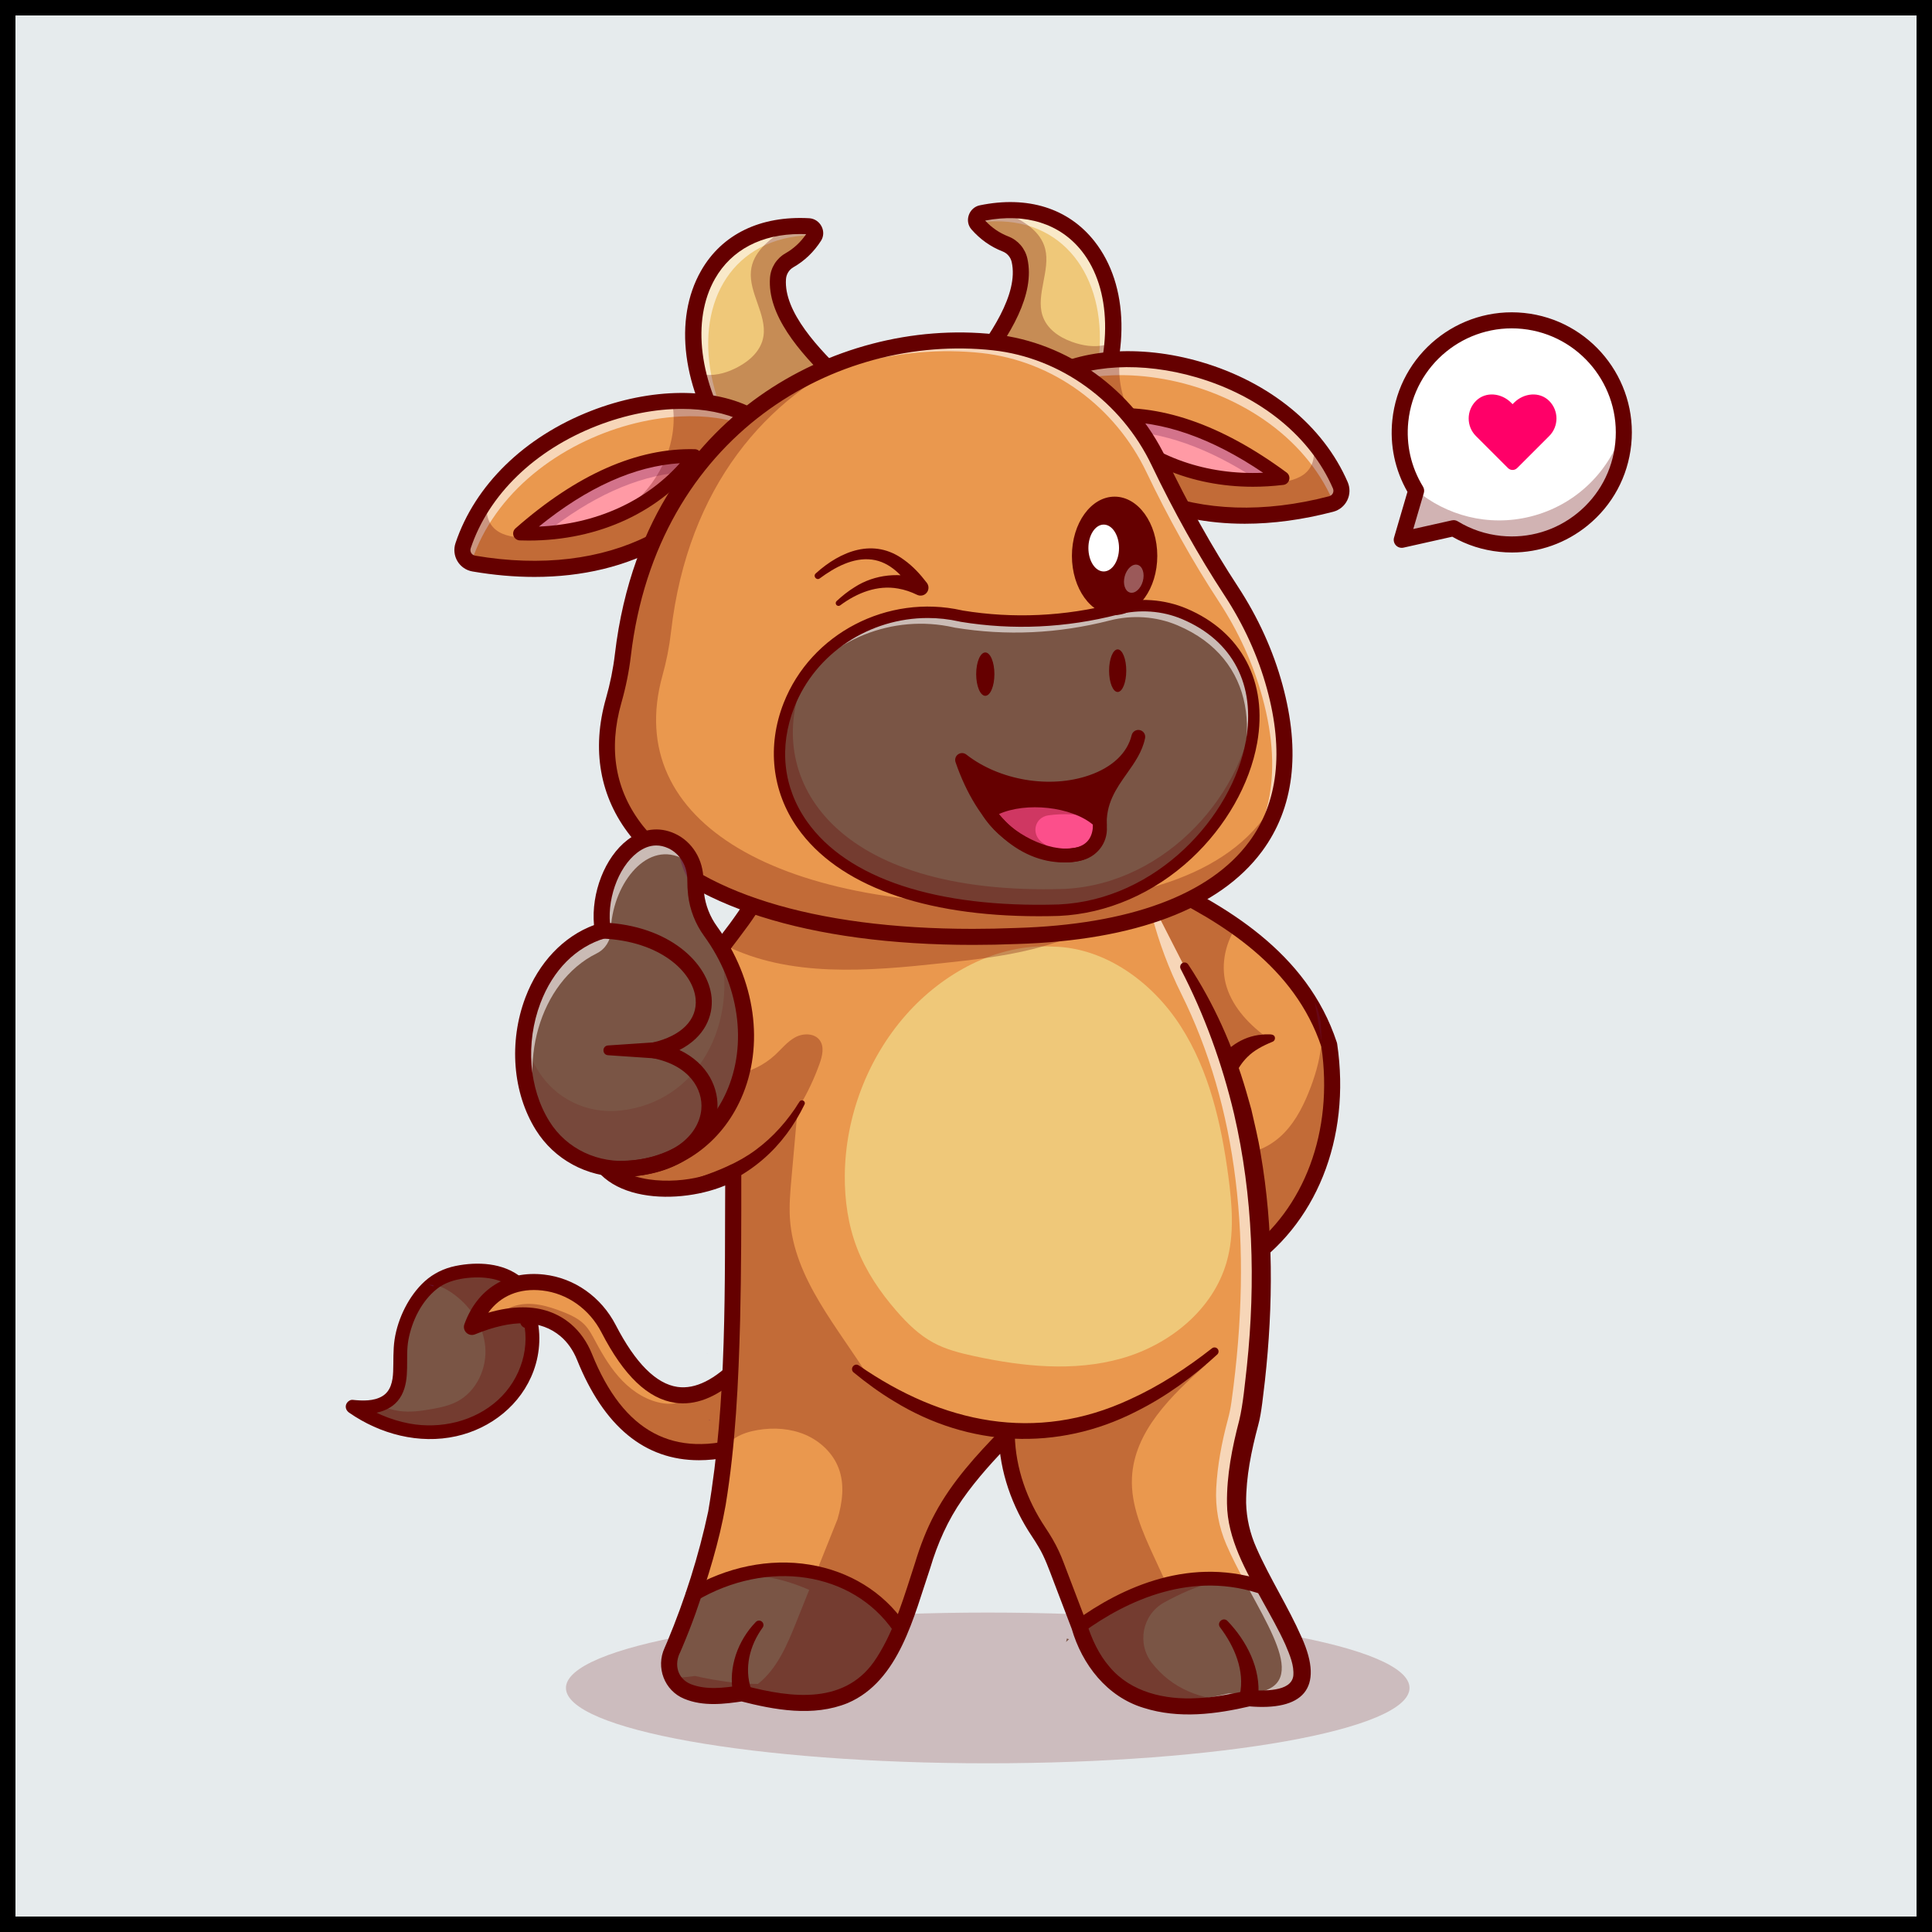 <svg width="125" height="125" viewBox="0 0 125 125" fill="none" xmlns="http://www.w3.org/2000/svg">
<rect x="0" y="0" width="125" height="125" fill="#333333" stroke="none"/>
<g clip-path="url(#clip0_17_271)">
<path d="M125 0H0V125H125V0Z" fill="#E6EBED"/>
<g opacity="0.2">
<path d="M63.906 114.085C78.978 114.085 91.196 111.902 91.196 109.209C91.196 106.516 78.978 104.333 63.906 104.333C48.835 104.333 36.617 106.516 36.617 109.209C36.617 111.902 48.835 114.085 63.906 114.085Z" fill="#650000"/>
</g>
<path d="M91.624 31.752C90.825 30.445 90.431 28.876 90.6 27.235C91.008 23.252 94.569 20.355 98.552 20.764C102.535 21.173 105.433 24.733 105.024 28.716C104.615 32.699 101.054 35.597 97.071 35.188C95.963 35.074 94.94 34.716 94.048 34.173L90.692 34.926L91.624 31.752Z" fill="white"/>
<g opacity="0.5">
<path d="M98.41 22.151C94.689 21.769 91.338 24.272 90.579 27.851C90.578 27.595 90.589 27.337 90.616 27.077C91.025 23.094 94.585 20.197 98.568 20.605C102.551 21.015 105.449 24.575 105.04 28.558C105.013 28.819 104.972 29.075 104.919 29.326C104.905 25.667 102.132 22.533 98.41 22.151Z" fill="white"/>
</g>
<path d="M97.826 35.746C97.558 35.746 97.288 35.732 97.018 35.704C95.93 35.592 94.902 35.263 93.961 34.725L90.806 35.432C90.627 35.472 90.44 35.415 90.314 35.281C90.188 35.147 90.143 34.956 90.195 34.779L91.062 31.822C90.254 30.409 89.916 28.81 90.083 27.182C90.521 22.921 94.344 19.811 98.605 20.247C102.866 20.685 105.977 24.508 105.54 28.769C105.328 30.834 104.325 32.692 102.715 34.002C101.316 35.14 99.605 35.746 97.826 35.746ZM94.047 33.654C94.142 33.654 94.235 33.68 94.317 33.73C95.175 34.252 96.119 34.568 97.124 34.672C98.912 34.854 100.665 34.331 102.06 33.197C103.455 32.062 104.324 30.452 104.507 28.663C104.886 24.971 102.191 21.659 98.499 21.28C94.804 20.901 91.495 23.596 91.116 27.288C90.964 28.766 91.293 30.215 92.066 31.481C92.143 31.606 92.163 31.757 92.121 31.898L91.439 34.226L93.934 33.667C93.972 33.658 94.01 33.654 94.047 33.654Z" fill="#650000"/>
<g opacity="0.3">
<path d="M91.583 31.682C93.569 33.362 96.304 34.097 99.021 33.421C102.034 32.671 104.254 30.377 105.052 27.593C105.071 27.962 105.062 28.337 105.024 28.716C104.615 32.699 101.054 35.597 97.071 35.188C95.963 35.074 94.94 34.716 94.047 34.173L90.692 34.926L91.623 31.752C91.609 31.729 91.597 31.705 91.583 31.682Z" fill="#650000"/>
</g>
<path d="M95.493 25.94C96.121 25.312 97.138 25.425 97.765 26.052L97.863 26.15L97.961 26.052C98.588 25.425 99.605 25.312 100.233 25.94C100.86 26.567 100.86 27.585 100.233 28.212L100.135 28.31L98.162 30.282C97.997 30.448 97.729 30.448 97.564 30.282L95.591 28.31L95.493 28.212C94.866 27.585 94.866 26.567 95.493 25.94Z" fill="#FF0068"/>
<path d="M33.087 90.32C31.874 91.763 30.002 92.586 28.119 92.662C26.237 92.737 24.358 92.098 22.815 91.015C23.361 91.073 23.956 91.079 24.475 90.925C24.813 90.826 25.119 90.658 25.357 90.391C26.025 89.647 25.86 88.512 25.893 87.511C25.936 86.192 26.404 84.89 27.214 83.849C27.405 83.603 27.617 83.369 27.852 83.164C27.865 83.152 27.88 83.14 27.893 83.128C27.947 83.084 28 83.041 28.055 82.999C28.142 82.933 28.235 82.87 28.329 82.812C28.931 82.445 29.64 82.29 30.343 82.233C31.327 82.151 32.366 82.264 33.194 82.802C34.021 83.339 34.573 84.376 34.325 85.331C34.321 85.347 34.315 85.362 34.308 85.378C34.721 87.082 34.22 88.973 33.087 90.32Z" fill="#7A5545"/>
<g opacity="0.3">
<path d="M33.235 90.32C32.022 91.763 30.151 92.586 28.267 92.662C26.385 92.737 24.506 92.098 22.964 91.015C23.509 91.073 24.104 91.079 24.623 90.925C25.007 91.104 25.411 91.232 25.839 91.291C26.52 91.386 27.213 91.293 27.89 91.174C28.472 91.073 29.061 90.95 29.584 90.676C30.84 90.014 31.533 88.504 31.392 87.091C31.25 85.679 30.36 84.402 29.181 83.61C28.878 83.407 28.546 83.229 28.195 83.154C28.195 83.102 28.197 83.05 28.203 82.999C28.291 82.933 28.383 82.87 28.478 82.812C29.08 82.445 29.789 82.29 30.492 82.233C31.475 82.151 32.515 82.264 33.342 82.802C34.17 83.339 34.721 84.376 34.474 85.331C34.469 85.347 34.463 85.362 34.456 85.378C34.87 87.082 34.368 88.973 33.235 90.32Z" fill="#650000"/>
</g>
<path d="M33.779 85.141C34.392 87.08 33.703 89.226 32.22 90.579C30.697 91.969 28.505 92.475 26.5 92.105C25.25 91.874 24.081 91.356 23.04 90.632C22.965 90.908 22.89 91.184 22.815 91.461C23.982 91.578 25.378 91.42 25.985 90.263C26.563 89.161 26.204 87.858 26.426 86.68C26.657 85.452 27.272 84.188 28.264 83.395C28.765 82.996 29.393 82.8 30.02 82.711C30.626 82.626 31.27 82.617 31.87 82.745C32.508 82.882 33.124 83.175 33.525 83.707C33.7 83.941 33.829 84.205 33.897 84.489C33.929 84.624 33.941 84.734 33.94 84.878C33.939 84.945 33.935 85.02 33.927 85.072C33.922 85.1 33.913 85.128 33.91 85.157C33.895 85.29 33.909 85.148 33.951 85.129C34.026 85.108 34.101 85.088 34.176 85.068C34.163 85.068 34.15 85.068 34.137 85.068C34.212 85.088 34.287 85.109 34.362 85.129C34.35 85.122 34.338 85.115 34.325 85.108C33.828 84.821 33.38 85.59 33.876 85.876C34.305 86.124 34.7 85.753 34.78 85.337C34.846 84.993 34.841 84.651 34.768 84.308C34.63 83.662 34.231 83.054 33.72 82.641C32.553 81.698 30.897 81.618 29.48 81.906C28.734 82.058 28.05 82.386 27.484 82.896C26.953 83.375 26.518 83.989 26.195 84.625C25.87 85.267 25.637 85.959 25.529 86.671C25.425 87.364 25.465 88.051 25.437 88.748C25.413 89.358 25.285 90.008 24.727 90.337C24.172 90.665 23.453 90.635 22.815 90.571C22.624 90.552 22.434 90.723 22.386 90.897C22.331 91.097 22.427 91.286 22.591 91.4C24.587 92.789 27.116 93.458 29.517 92.924C31.772 92.422 33.723 90.879 34.525 88.688C34.966 87.485 35.025 86.13 34.637 84.904C34.465 84.361 33.606 84.593 33.779 85.141Z" fill="#650000"/>
<path d="M48.825 93.268C48.721 93.305 48.619 93.339 48.517 93.373C43.256 95.112 39.865 92.878 37.817 87.791C37.553 87.131 37.152 86.528 36.609 86.068C35.335 84.987 33.66 84.855 31.677 85.448C31.306 85.558 30.926 85.693 30.535 85.853C31.337 83.628 33.164 82.755 35.146 82.98C36.965 83.188 38.539 84.344 39.378 85.971C40.969 89.052 42.671 90.419 44.47 90.266C45.613 90.17 46.795 89.46 48.013 88.187L48.665 92.271L48.825 93.268Z" fill="#EA984E"/>
<path d="M45.224 94.476C41.719 94.476 39.075 92.305 37.336 87.985C37.088 87.369 36.721 86.843 36.274 86.464C34.993 85.377 33.179 85.334 30.73 86.333C30.54 86.41 30.323 86.369 30.175 86.227C30.027 86.085 29.976 85.869 30.046 85.676C30.871 83.391 32.797 82.19 35.204 82.465C37.165 82.688 38.898 83.91 39.84 85.734C41.108 88.188 42.45 89.534 43.831 89.733C44.988 89.9 46.269 89.259 47.638 87.828C47.775 87.686 47.98 87.633 48.168 87.692C48.356 87.75 48.495 87.91 48.526 88.105L49.338 93.186C49.377 93.433 49.235 93.673 48.999 93.757C47.647 94.236 46.388 94.476 45.224 94.476ZM33.829 84.584C35.048 84.584 36.09 84.947 36.946 85.672C37.52 86.16 37.988 86.825 38.299 87.597C40.339 92.664 43.595 94.407 48.243 92.916L47.657 89.248C46.296 90.436 44.963 90.946 43.683 90.76C41.927 90.507 40.368 89.019 38.917 86.21C38.135 84.694 36.703 83.68 35.087 83.496C33.598 83.326 32.373 83.842 31.59 84.932C32.392 84.7 33.139 84.584 33.829 84.584Z" fill="#650000"/>
<g opacity="0.3">
<path d="M45.714 87.554H45.784C45.761 87.56 45.739 87.56 45.714 87.554Z" fill="#6D184E"/>
</g>
<g opacity="0.3">
<path d="M48.665 92.271C48.643 92.492 48.616 92.712 48.587 92.931C48.567 93.078 48.545 93.227 48.517 93.373C43.256 95.112 39.865 92.878 37.817 87.791C37.553 87.131 37.152 86.528 36.609 86.068C35.335 84.987 33.66 84.855 31.677 85.448C31.85 85.305 32.031 85.174 32.217 85.047C32.566 84.81 32.939 84.598 33.345 84.479C34.355 84.181 35.441 84.49 36.419 84.878C36.916 85.074 37.416 85.301 37.794 85.679C38.115 86.001 38.325 86.413 38.54 86.812C39.025 87.717 39.559 88.608 40.276 89.344C40.993 90.078 41.911 90.65 42.927 90.797C43.286 90.849 43.667 90.843 43.988 90.674C44.175 90.575 44.329 90.428 44.47 90.266C45.613 90.17 46.795 89.46 48.013 88.187L48.665 92.271Z" fill="#650000"/>
</g>
<g opacity="0.5">
<path d="M27.893 83.128C27.945 83.134 27.996 83.143 28.046 83.154C28.045 83.18 28.045 83.206 28.046 83.232L27.852 83.164L27.717 83.117C27.776 83.117 27.835 83.121 27.893 83.128Z" fill="#6D184E"/>
</g>
<path d="M80.394 81.779C80.358 81.802 80.324 81.826 80.288 81.849C78.512 76.498 76.895 71.36 75.759 66.858C75.758 66.856 75.758 66.855 75.758 66.853C74.967 63.719 74.407 60.894 74.189 58.518C74.129 57.881 74.094 57.274 74.086 56.705C74.66 56.967 75.227 57.236 75.78 57.513C77.276 58.26 78.69 59.069 79.974 59.975C82.193 61.539 84.026 63.396 85.22 65.735C85.3 65.891 85.377 66.051 85.451 66.211C85.456 66.22 85.459 66.227 85.463 66.236C85.665 66.678 85.846 67.135 86.001 67.611C86.884 73.592 84.71 78.924 80.394 81.779Z" fill="#EA984E"/>
<path d="M80.288 82.368C80.23 82.368 80.172 82.358 80.116 82.338C79.964 82.285 79.846 82.165 79.796 82.012C76.611 72.421 73.652 62.717 73.568 56.712C73.565 56.534 73.654 56.367 73.803 56.27C73.952 56.173 74.141 56.159 74.303 56.233C79.251 58.493 84.568 61.593 86.494 67.448C86.503 67.477 86.51 67.505 86.514 67.535C87.42 73.674 85.142 79.325 80.57 82.284C80.485 82.34 80.387 82.368 80.288 82.368ZM74.635 57.532C74.951 63.305 77.634 72.171 80.563 81.029C84.405 78.211 86.285 73.187 85.494 67.731C83.778 62.575 79.138 59.661 74.635 57.532Z" fill="#650000"/>
<path d="M79.792 82.002C78.433 78.475 76.793 72.731 78.509 69.145C79.084 68.006 80.141 67.156 81.412 66.966C81.575 66.96 81.815 66.909 81.978 66.924C82.189 66.924 82.49 66.889 82.49 67.184C82.485 67.286 82.419 67.37 82.329 67.403C81.695 67.662 81.128 67.963 80.71 68.385C77.969 71.067 80.091 78.273 80.784 81.695C80.918 82.315 80.034 82.595 79.792 82.002Z" fill="#650000"/>
<g opacity="0.3">
<path d="M82.07 67.206C80.422 67.793 78.939 68.836 77.829 70.189C77.012 69.155 76.338 68.034 75.759 66.858C75.758 66.856 75.758 66.855 75.758 66.853C74.586 64.473 73.813 61.866 73.063 59.307C73.432 59.036 73.808 58.772 74.189 58.518C74.709 58.167 75.24 57.832 75.78 57.513C77.276 58.26 78.69 59.069 79.974 59.975C79.23 61.117 78.954 62.578 79.372 63.88C79.815 65.263 80.892 66.355 82.07 67.206Z" fill="#650000"/>
</g>
<g opacity="0.3">
<path d="M85.507 67.151C85.506 67.214 85.503 67.277 85.5 67.341L85.22 65.735L85.065 64.851C85.264 65.272 85.389 65.713 85.454 66.164C85.453 66.162 85.45 66.161 85.448 66.159C85.45 66.177 85.45 66.193 85.451 66.211C85.47 66.524 85.488 66.838 85.507 67.151Z" fill="#6D184E"/>
</g>
<g opacity="0.3">
<path d="M80.394 81.779C80.357 81.791 80.32 81.802 80.282 81.814C80.52 79.418 80.438 76.99 80.041 74.614C81.187 74.688 82.305 74.113 83.1 73.284C83.894 72.455 84.404 71.394 84.809 70.321C85.165 69.373 85.444 68.35 85.5 67.341L85.53 67.512L85.507 67.151C85.516 66.843 85.503 66.537 85.463 66.236C85.665 66.678 85.846 67.135 86.001 67.611C86.884 73.592 84.71 78.924 80.394 81.779Z" fill="#650000"/>
</g>
<path d="M80.811 109.878C80.203 110.027 79.615 110.144 79.049 110.228C74.488 110.924 71.261 109.589 69.897 105.42C69.876 105.358 69.855 105.294 69.836 105.23L68.29 101.177C68.028 100.486 67.68 99.834 67.267 99.221C66.019 97.367 65.333 95.456 65.172 93.493C65.172 93.492 65.172 93.492 65.172 93.49C65.155 93.284 65.145 93.078 65.139 92.872C65.123 92.888 65.106 92.905 65.091 92.921C64.036 93.992 63.035 95.095 62.158 96.27C61.139 97.631 60.367 99.162 59.853 100.783C59.339 102.408 58.877 103.881 58.364 105.152C56.697 109.281 54.474 111.29 48.01 109.557C47.894 109.576 47.78 109.594 47.667 109.61C47.655 109.611 47.645 109.613 47.633 109.614C47.572 109.623 47.513 109.631 47.453 109.64C47.32 109.656 47.19 109.671 47.06 109.683C47.013 109.687 46.966 109.692 46.918 109.696C46.857 109.702 46.797 109.706 46.736 109.709C46.663 109.715 46.593 109.718 46.524 109.721C46.49 109.723 46.457 109.724 46.424 109.724C46.343 109.727 46.264 109.729 46.185 109.729C45.147 109.729 44.348 109.511 43.847 109.021C43.805 108.981 43.765 108.938 43.727 108.894C43.614 108.76 43.519 108.61 43.445 108.441C43.218 107.928 43.251 107.339 43.474 106.826C44.014 105.591 44.478 104.364 44.886 103.138C45.422 101.533 45.862 99.93 46.255 98.311C46.527 96.915 46.737 95.401 46.899 93.789C46.998 92.808 47.08 91.792 47.147 90.742C47.295 88.398 47.37 85.894 47.408 83.277C47.413 82.979 47.416 82.678 47.419 82.375C47.43 81.395 47.437 80.4 47.44 79.391C47.443 78.231 47.443 77.054 47.442 75.866C47.243 75.979 47.035 76.081 46.819 76.173C46.817 76.176 46.816 76.177 46.814 76.176C43.785 77.503 39.306 77.109 38.493 74.433C39.313 71.967 40.568 69.705 41.956 67.63C43.566 65.219 45.355 63.06 46.844 61.123C48.09 59.499 49.125 58.032 49.666 56.705H73.65L74.144 57.67L74.34 58.054L76.633 62.544C81.129 70.202 82.567 79.697 81 90.993C80.947 91.386 80.867 91.778 80.763 92.162C80.366 93.643 80.088 95.126 80.011 96.606C79.948 97.858 80.174 99.108 80.673 100.259C81.011 101.042 81.423 101.839 81.844 102.625C83.989 106.61 86.406 110.264 80.811 109.878Z" fill="#EA984E"/>
<g opacity="0.3">
<path d="M79.049 110.228C74.488 110.924 71.261 109.589 69.897 105.42C69.876 105.358 69.855 105.294 69.836 105.23L68.29 101.177C68.028 100.486 67.68 99.834 67.267 99.221C66.018 97.367 65.333 95.456 65.172 93.493C65.172 93.492 65.172 93.492 65.172 93.49C65.192 93.213 65.227 92.936 65.277 92.656C65.751 93.154 66.548 93.111 67.229 93.001C71.153 92.368 74.905 90.689 77.994 88.187L78.025 88.3C75.787 90.287 73.383 92.608 73.238 95.597C73.15 97.403 73.925 99.126 74.683 100.768C76.137 103.921 77.592 107.075 79.049 110.228Z" fill="#650000"/>
</g>
<path d="M80.811 109.878C75.319 111.212 71.43 110.107 69.897 105.42C70.76 104.726 71.712 104.14 72.706 103.648C73.251 103.377 73.812 103.132 74.392 102.944C75.243 102.666 76.13 102.511 77.02 102.416C78.624 102.241 80.278 102.263 81.844 102.625C83.989 106.61 86.406 110.264 80.811 109.878Z" fill="#7A5545"/>
<path d="M58.364 105.152C56.697 109.281 54.474 111.29 48.01 109.557C45.641 109.957 43.999 109.694 43.445 108.441C43.218 107.928 43.251 107.339 43.474 106.826C44.014 105.591 44.478 104.364 44.886 103.138C47.019 101.839 49.616 101.305 52.084 101.695C54.492 102.076 56.745 103.332 58.364 105.152Z" fill="#7A5545"/>
<g opacity="0.6">
<path d="M46.688 109.244C46.572 109.263 46.458 109.281 46.345 109.297C46.333 109.298 46.323 109.3 46.311 109.301C46.25 109.31 46.191 109.318 46.132 109.327C45.998 109.343 45.867 109.358 45.738 109.37C45.691 109.374 45.644 109.379 45.596 109.383C45.535 109.389 45.474 109.393 45.414 109.396C45.341 109.402 45.271 109.405 45.202 109.408C45.167 109.41 45.135 109.411 45.102 109.411C45.021 109.414 44.942 109.416 44.863 109.416C44.703 109.416 44.551 109.409 44.403 109.398C44.872 109.622 45.471 109.729 46.185 109.729C46.264 109.729 46.343 109.727 46.424 109.724C46.457 109.724 46.489 109.723 46.524 109.721C46.593 109.718 46.663 109.715 46.736 109.709C46.797 109.706 46.857 109.702 46.918 109.696C46.965 109.692 47.013 109.687 47.06 109.683C47.19 109.671 47.32 109.656 47.453 109.64C47.513 109.631 47.572 109.623 47.633 109.614C47.645 109.613 47.655 109.611 47.667 109.61C47.779 109.594 47.894 109.576 48.009 109.557C47.589 109.47 47.15 109.368 46.688 109.244Z" fill="white"/>
<path d="M81.844 102.625C81.423 101.839 81.011 101.042 80.673 100.259C80.174 99.108 79.947 97.858 80.011 96.606C80.088 95.126 80.366 93.643 80.763 92.162C80.867 91.778 80.947 91.386 81 90.993C82.567 79.697 81.129 70.202 76.633 62.544L74.34 58.054L74.144 57.67L73.65 56.705H72.488L72.822 57.357L74.086 57.529L74.528 59.227C74.983 60.972 75.618 62.666 76.42 64.282C80.036 71.563 81.108 80.371 79.678 90.68C79.625 91.073 79.545 91.465 79.441 91.849C79.043 93.33 78.766 94.813 78.689 96.293C78.625 97.545 78.852 98.795 79.35 99.946C79.689 100.729 80.101 101.526 80.522 102.312C82.667 106.297 85.084 109.951 79.488 109.565C78.88 109.714 78.293 109.831 77.727 109.915C76.398 110.118 75.183 110.147 74.094 109.985C75.491 110.454 77.154 110.517 79.049 110.228C79.615 110.144 80.202 110.027 80.811 109.878C86.406 110.264 83.989 106.61 81.844 102.625Z" fill="white"/>
</g>
<path d="M69.031 106.009C69.072 106.033 69.12 106.046 69.167 106.051C69.102 106.113 69.038 106.174 68.974 106.236L69.031 106.009Z" fill="#7A5545"/>
<g opacity="0.3">
<path d="M74.528 107.592C73.54 106.325 73.909 104.464 75.314 103.683C75.553 103.55 75.797 103.422 76.043 103.301C76.588 103.029 77.149 102.784 77.729 102.596C78.082 102.481 78.442 102.388 78.805 102.31C78.208 102.314 77.611 102.351 77.02 102.416C76.13 102.511 75.243 102.666 74.392 102.944C73.812 103.132 73.251 103.377 72.706 103.648C71.712 104.14 70.76 104.726 69.897 105.42C71.356 109.88 74.949 111.095 80.026 110.053C77.681 110.01 75.815 109.242 74.528 107.592Z" fill="#650000"/>
</g>
<path d="M50.147 56.901C49.693 57.936 49.094 58.923 48.436 59.839C44.989 64.555 40.859 68.965 38.986 74.597C38.985 74.597 38.989 74.282 38.989 74.282C39.745 76.483 43.014 76.614 44.97 76.211C45.749 76.051 46.51 75.792 47.188 75.413C47.438 75.273 47.755 75.362 47.895 75.612C47.939 75.692 47.96 75.78 47.961 75.865C47.964 79.048 47.961 82.235 47.886 85.424C47.78 89.41 47.596 93.432 46.948 97.387C46.528 99.767 45.804 102.082 45.01 104.366C44.738 105.124 44.445 105.874 44.13 106.615L44.011 106.893C43.604 107.673 43.819 108.6 44.686 108.96C45.691 109.359 46.836 109.206 47.923 109.045C47.998 109.032 48.075 109.037 48.144 109.055C51.246 109.874 54.785 110.333 56.73 107.237C57.907 105.404 58.519 103.207 59.201 101.125C59.533 100.025 59.955 98.917 60.502 97.909C61.591 95.874 63.172 94.142 64.77 92.507C65.078 92.179 65.658 92.414 65.658 92.858C65.706 94.995 66.448 97.062 67.635 98.835C67.953 99.31 68.262 99.826 68.502 100.346C68.727 100.814 68.942 101.449 69.133 101.93L70.321 105.046C70.641 106.07 71.104 107.056 71.787 107.844C73.159 109.49 75.376 109.992 77.462 109.87C78.592 109.836 79.717 109.573 80.837 109.36C81.727 109.385 83.529 109.486 83.676 108.433C83.74 107.748 83.445 107.07 83.163 106.404C82.736 105.458 82.202 104.524 81.678 103.577C80.617 101.633 79.409 99.577 79.386 97.276C79.363 95.455 79.719 93.653 80.177 91.901C80.429 90.867 80.552 89.444 80.674 88.385C81.246 82.94 81.079 77.398 79.84 72.058C79.069 68.808 77.932 65.662 76.388 62.687C76.316 62.548 76.371 62.376 76.51 62.304C76.64 62.237 76.798 62.281 76.877 62.4C78.537 64.908 79.779 67.705 80.624 70.595C80.7 70.883 80.891 71.509 80.961 71.783C81.167 72.704 81.413 73.674 81.558 74.602C82.401 79.463 82.38 84.435 81.841 89.325C81.736 90.141 81.626 91.434 81.403 92.218C80.965 93.854 80.615 95.543 80.623 97.239C80.65 98.242 80.876 99.226 81.291 100.152C82.158 102.124 83.337 103.936 84.219 105.941C85.716 109.276 84.274 110.709 80.775 110.396L80.933 110.383L80.927 110.384C78.675 110.912 76.279 111.222 74.004 110.502C71.62 109.786 70.008 107.693 69.339 105.381C69.432 105.629 68.128 102.208 68.163 102.299C67.881 101.561 67.601 100.759 67.196 100.087C67.087 99.892 66.894 99.598 66.769 99.407C65.484 97.491 64.67 95.21 64.62 92.886L65.508 93.237C64.341 94.422 63.218 95.653 62.267 97.008C61.33 98.347 60.653 99.873 60.19 101.438C59.132 104.544 58.185 108.76 54.851 110.186C52.618 111.098 50.113 110.634 47.875 110.058L48.096 110.068C46.858 110.255 45.498 110.422 44.269 109.911C42.987 109.386 42.415 107.881 43 106.616C43.031 106.55 43.141 106.285 43.175 106.21C44.308 103.495 45.208 100.665 45.822 97.786C47.053 90.562 46.879 83.18 46.923 75.866C46.923 75.866 47.696 76.318 47.696 76.318C44.978 77.894 39.207 78.182 37.996 74.584C37.963 74.478 37.967 74.368 38 74.269C38.577 72.566 39.352 70.944 40.244 69.402C42.224 65.944 44.848 62.939 47.21 59.769C47.951 58.756 48.687 57.658 49.186 56.509C49.457 55.855 50.428 56.207 50.147 56.901Z" fill="#650000"/>
<path d="M55.57 88.346C60.971 92.082 67 93.38 73.108 90.537C74.997 89.68 76.761 88.532 78.415 87.235C78.528 87.144 78.695 87.164 78.785 87.278C78.87 87.387 78.856 87.542 78.756 87.634C77.185 89.085 75.431 90.37 73.487 91.335C68.427 93.917 62.682 93.632 57.858 90.67C56.943 90.125 56.053 89.473 55.23 88.796C54.958 88.569 55.269 88.141 55.57 88.346Z" fill="#650000"/>
<path d="M45.129 76.21C46.452 75.757 47.753 75.246 48.883 74.408C50.025 73.57 50.978 72.488 51.729 71.277C51.85 71.082 52.153 71.243 52.054 71.455C51.41 72.786 50.514 74.024 49.365 75.01C48.221 76.002 46.841 76.724 45.391 77.153C45.132 77.229 44.861 77.08 44.785 76.821C44.706 76.556 44.866 76.282 45.129 76.21Z" fill="#650000"/>
<path d="M68.125 61.246C64.54 61.025 61.005 62.949 58.607 65.673C56.125 68.493 54.693 72.25 54.658 76.038C54.643 77.641 54.873 79.256 55.447 80.748C56.028 82.255 56.948 83.607 58.001 84.818C58.694 85.616 59.461 86.369 60.384 86.869C61.21 87.317 62.131 87.546 63.047 87.744C66.173 88.418 69.459 88.759 72.54 87.896C75.622 87.034 78.474 84.774 79.365 81.646C79.874 79.858 79.72 77.949 79.473 76.104C79.02 72.707 78.236 69.27 76.394 66.401C74.553 63.532 71.488 61.301 68.125 61.246C67.71 61.239 67.71 61.239 66.942 61.25Z" fill="#EFC879"/>
<path d="M58.169 105.716C58.028 105.716 57.889 105.649 57.802 105.524C55.145 101.675 49.651 100.841 45.024 103.587C44.812 103.712 44.539 103.642 44.414 103.431C44.289 103.22 44.358 102.947 44.569 102.821C47.012 101.373 49.787 100.808 52.382 101.232C54.954 101.653 57.139 102.997 58.535 105.018C58.674 105.221 58.624 105.498 58.421 105.638C58.344 105.691 58.256 105.716 58.169 105.716Z" fill="#650000"/>
<path d="M47.426 109.541C47.112 107.86 47.743 106.14 48.9 104.943C49.008 104.827 49.188 104.82 49.304 104.928C49.411 105.026 49.425 105.187 49.343 105.303C48.5 106.466 48.143 107.914 48.593 109.275C48.81 110.102 47.59 110.382 47.426 109.541Z" fill="#650000"/>
<path d="M69.836 105.676C69.698 105.676 69.562 105.612 69.475 105.492C69.331 105.293 69.375 105.015 69.574 104.871C72.532 102.728 77.103 100.555 82.086 102.371C82.317 102.455 82.435 102.711 82.351 102.942C82.267 103.173 82.012 103.291 81.781 103.207C77.165 101.525 72.879 103.575 70.096 105.591C70.017 105.648 69.926 105.676 69.836 105.676Z" fill="#650000"/>
<path d="M80.217 109.648C80.545 108.103 79.879 106.535 78.936 105.287C78.699 104.968 79.147 104.591 79.421 104.879C80.655 106.165 81.594 107.962 81.403 109.812C81.308 110.649 80.081 110.481 80.217 109.648Z" fill="#650000"/>
<g opacity="0.3">
<path d="M53.028 68.815C52.343 70.741 51.269 72.552 49.862 74.029C49.316 74.602 48.721 75.125 48.079 75.582V75.584C47.716 75.844 47.336 76.085 46.943 76.303C46.867 76.344 46.792 76.386 46.715 76.423C46.713 76.426 46.712 76.427 46.71 76.426C43.68 77.753 39.201 77.359 38.389 74.683C39.209 72.217 40.464 69.955 41.852 67.88C42.63 68.552 43.528 69.079 44.511 69.381C46.427 69.97 48.671 69.617 50.143 68.26C50.572 67.864 50.941 67.388 51.454 67.112C51.966 66.835 52.7 66.836 53.04 67.309C53.344 67.734 53.204 68.322 53.028 68.815Z" fill="#650000"/>
</g>
<g opacity="0.3">
<path d="M74.144 57.67C67.022 59.382 59.419 59.032 52.475 56.705H49.666C49.125 58.032 48.09 59.499 46.844 61.123C51.053 63.269 56.189 62.833 60.948 62.318C62.907 62.107 64.872 61.894 66.784 61.416C69.471 60.745 72.011 59.558 74.34 58.054L74.144 57.67Z" fill="#650000"/>
</g>
<g opacity="0.3">
<path d="M45.956 91.92L45.858 91.886C45.861 91.822 45.942 91.87 45.956 91.92Z" fill="#6D184E"/>
</g>
<g opacity="0.3">
<path d="M64.758 93.181C63.702 94.251 62.701 95.355 61.825 96.529C60.806 97.891 60.033 99.421 59.52 101.042C59.005 102.668 58.544 104.14 58.031 105.411C56.364 109.54 54.141 111.55 47.676 109.816C47.56 109.835 47.446 109.853 47.334 109.869C47.322 109.871 47.311 109.872 47.3 109.874C47.239 109.883 47.179 109.89 47.12 109.899C46.987 109.915 46.856 109.93 46.727 109.942C46.68 109.947 46.632 109.951 46.585 109.956C46.524 109.961 46.463 109.966 46.402 109.969C46.33 109.975 46.26 109.978 46.19 109.981C46.156 109.982 46.123 109.984 46.091 109.984C46.009 109.987 45.931 109.988 45.852 109.988C44.814 109.988 44.015 109.77 43.513 109.281C43.472 109.241 43.432 109.198 43.393 109.153C43.28 109.02 43.185 108.87 43.111 108.701C43.094 108.659 43.08 108.618 43.065 108.576C43.627 108.581 44.259 108.532 44.958 108.435C46.561 108.79 47.903 108.956 49.041 108.95C50.285 107.965 50.933 106.415 51.526 104.935C51.802 104.246 52.079 103.556 52.355 102.866C52.346 102.863 52.339 102.859 52.332 102.855C51.302 102.401 50.184 102.083 49.032 101.932C48.968 101.925 48.906 101.919 48.842 101.911C49.807 101.793 50.789 101.803 51.75 101.954C52.051 102.002 52.351 102.064 52.646 102.138C53.159 100.857 53.672 99.577 54.185 98.297C54.509 97.183 54.66 96.041 54.255 94.98C53.883 94.007 53.06 93.237 52.102 92.826C51.142 92.417 50.059 92.347 49.03 92.521C48.516 92.608 48.004 92.756 47.565 93.038C47.162 93.296 46.841 93.652 46.565 94.048C46.665 93.068 46.746 92.052 46.813 91.002C46.961 88.657 47.037 86.154 47.074 83.536C47.078 83.237 47.083 82.937 47.086 82.635C47.096 81.654 47.104 80.659 47.107 79.651C47.206 79.728 47.304 79.806 47.402 79.885C47.415 79.677 47.43 79.471 47.446 79.268C47.522 78.331 47.598 77.395 47.672 76.458C47.7 76.119 47.731 75.768 47.91 75.48C48.083 75.204 48.367 75.025 48.634 74.84C49.908 73.956 50.957 72.751 51.657 71.368L51.602 71.804C51.47 73.293 51.336 74.782 51.204 76.272C51.129 77.124 51.053 77.979 51.108 78.832C51.236 80.793 52.019 82.563 53.029 84.26C54.038 85.957 55.275 87.582 56.306 89.256C56.374 89.316 56.441 89.375 56.509 89.431C58.901 91.156 61.703 92.31 64.619 92.756C64.682 92.951 64.694 92.986 64.758 93.181Z" fill="#650000"/>
</g>
<path d="M52.682 15.3C52.28 15.924 51.76 16.448 51.078 16.837C50.662 17.076 50.372 17.507 50.335 18.018C50.18 20.19 52.091 22.481 54.559 24.803C52.27 26.896 49.894 28.52 47.298 28.943C46.235 27.353 45.529 25.727 45.161 24.168C44.005 19.273 46.175 15.042 51.021 14.654C51.437 14.618 51.874 14.614 52.33 14.639C52.647 14.656 52.852 15.034 52.682 15.3Z" fill="#EFC879"/>
<g opacity="0.6">
<path d="M46.124 24.754C44.968 19.86 47.138 15.629 51.984 15.24C52.222 15.22 52.469 15.211 52.722 15.211C52.805 14.957 52.613 14.655 52.33 14.639C51.874 14.614 51.437 14.618 51.021 14.654C46.175 15.042 44.005 19.273 45.161 24.168C45.529 25.727 46.235 27.353 47.298 28.943C47.475 28.914 47.651 28.879 47.825 28.839C47.004 27.471 46.439 26.088 46.124 24.754Z" fill="white"/>
</g>
<g opacity="0.3">
<path d="M52.682 15.3C52.28 15.924 51.76 16.448 51.078 16.837C50.662 17.076 50.372 17.507 50.335 18.018C50.18 20.19 52.091 22.481 54.559 24.803C52.27 26.896 49.894 28.52 47.298 28.943C46.235 27.353 45.529 25.727 45.161 24.168C45.316 24.21 45.472 24.238 45.629 24.251C46.385 24.317 47.117 24.084 47.765 23.734C48.534 23.319 49.254 22.666 49.395 21.752C49.612 20.362 48.445 18.939 48.586 17.532C48.705 16.33 49.718 15.55 50.652 14.905C50.774 14.82 50.897 14.736 51.021 14.654C51.437 14.618 51.874 14.614 52.33 14.639C52.647 14.656 52.852 15.034 52.682 15.3Z" fill="#650000"/>
</g>
<path d="M47.052 29.508L46.867 29.231C44.141 25.154 43.562 20.667 45.357 17.52C46.708 15.152 49.198 13.945 52.359 14.12C52.693 14.139 52.998 14.341 53.155 14.648C53.311 14.953 53.297 15.301 53.119 15.579C52.655 16.303 52.055 16.878 51.336 17.288C51.057 17.448 50.877 17.735 50.853 18.056C50.701 20.171 52.944 22.57 54.914 24.425L55.322 24.808L54.909 25.186C52.146 27.712 49.754 29.068 47.382 29.454L47.052 29.508ZM51.771 15.142C49.275 15.142 47.33 16.157 46.259 18.035C44.725 20.724 45.234 24.75 47.544 28.369C49.489 27.969 51.494 26.822 53.794 24.792C51.666 22.741 49.646 20.365 49.818 17.981C49.866 17.314 50.241 16.718 50.822 16.387C51.358 16.081 51.796 15.675 52.158 15.15C52.028 15.145 51.898 15.142 51.771 15.142Z" fill="#650000"/>
<path d="M63.243 14.498C63.732 15.057 64.324 15.499 65.055 15.783C65.502 15.958 65.852 16.341 65.964 16.842C66.438 18.967 64.885 21.514 62.787 24.175C65.359 25.907 67.949 27.163 70.578 27.199C71.395 25.47 71.854 23.758 71.988 22.161C72.411 17.149 69.641 13.284 64.79 13.615C64.374 13.641 63.94 13.701 63.493 13.793C63.182 13.857 63.035 14.261 63.243 14.498Z" fill="#EFC879"/>
<g opacity="0.6">
<path d="M71.122 22.883C71.545 17.872 68.775 14.007 63.925 14.337C63.685 14.352 63.44 14.38 63.19 14.417C63.071 14.178 63.215 13.85 63.493 13.793C63.94 13.701 64.374 13.641 64.79 13.615C69.641 13.284 72.411 17.149 71.988 22.161C71.854 23.758 71.395 25.47 70.578 27.199C70.399 27.197 70.221 27.188 70.042 27.174C70.653 25.7 71.007 24.249 71.122 22.883Z" fill="white"/>
</g>
<g opacity="0.3">
<path d="M63.243 14.498C63.732 15.057 64.324 15.499 65.055 15.783C65.502 15.958 65.852 16.341 65.964 16.842C66.438 18.967 64.885 21.514 62.787 24.175C65.359 25.907 67.949 27.163 70.578 27.199C71.395 25.47 71.854 23.758 71.988 22.161C71.841 22.226 71.691 22.276 71.538 22.313C70.8 22.489 70.041 22.366 69.349 22.116C68.527 21.819 67.719 21.279 67.444 20.396C67.025 19.053 67.969 17.474 67.623 16.103C67.328 14.931 66.211 14.31 65.192 13.809C65.059 13.743 64.925 13.678 64.79 13.615C64.374 13.641 63.94 13.701 63.493 13.793C63.182 13.857 63.035 14.261 63.243 14.498Z" fill="#650000"/>
</g>
<path d="M70.905 27.722L70.572 27.718C68.168 27.685 65.602 26.696 62.497 24.605L62.033 24.292L62.379 23.853C64.055 21.728 65.92 19.024 65.457 16.955C65.387 16.641 65.166 16.383 64.867 16.267C64.095 15.967 63.417 15.487 62.851 14.84C62.634 14.591 62.569 14.249 62.679 13.924C62.789 13.597 63.06 13.352 63.388 13.285C66.492 12.644 69.129 13.472 70.815 15.615C73.054 18.463 73.143 22.986 71.048 27.42L70.905 27.722ZM63.541 24.051C66.116 25.72 68.268 26.559 70.251 26.668C72.002 22.748 71.912 18.691 69.999 16.257C68.594 14.471 66.375 13.769 63.739 14.273C64.174 14.739 64.668 15.076 65.243 15.299C65.866 15.541 66.325 16.076 66.471 16.729C66.992 19.061 65.345 21.708 63.541 24.051Z" fill="#650000"/>
<path d="M30.654 36.461C40.273 38.108 47.07 33.681 48.621 26.958C47.223 26.187 45.42 25.866 43.481 25.96C43.481 25.96 43.48 25.96 43.478 25.96C43.457 25.961 43.434 25.962 43.413 25.963C39.158 26.189 34.258 28.407 31.52 32.263L31.52 32.264C30.864 33.185 30.333 34.2 29.963 35.303C29.79 35.821 30.114 36.369 30.654 36.461Z" fill="#EA984E"/>
<g opacity="0.6">
<path d="M29.963 35.303C30.333 34.2 30.864 33.185 31.52 32.264L31.52 32.263C34.258 28.407 39.158 26.189 43.413 25.963C43.434 25.962 43.457 25.961 43.478 25.96C43.48 25.96 43.481 25.96 43.481 25.96C45.42 25.866 47.223 26.187 48.621 26.958C48.571 27.173 48.516 27.386 48.456 27.596C47.184 27.077 45.663 26.866 44.046 26.944C44.046 26.944 44.045 26.944 44.044 26.944C44.022 26.945 44 26.946 43.978 26.948C39.724 27.173 34.824 29.391 32.086 33.247L32.086 33.249C31.429 34.169 30.898 35.184 30.529 36.287C30.514 36.33 30.504 36.374 30.496 36.418C30.054 36.256 29.808 35.768 29.963 35.303Z" fill="white"/>
</g>
<path d="M34.578 37.327C33.285 37.327 31.945 37.209 30.566 36.973C30.161 36.904 29.807 36.662 29.597 36.31C29.386 35.957 29.34 35.53 29.471 35.138C30.729 31.384 33.924 28.267 38.239 26.584C42.134 25.066 46.208 25.035 48.871 26.503L49.214 26.692L49.126 27.074C48.318 30.582 46.113 33.504 42.917 35.301C40.531 36.644 37.696 37.327 34.578 37.327ZM44.126 26.455C42.392 26.455 40.488 26.822 38.616 27.552C34.589 29.122 31.615 32.007 30.456 35.468C30.408 35.61 30.455 35.723 30.488 35.777C30.52 35.831 30.596 35.925 30.741 35.95C39.365 37.426 46.247 33.931 48.018 27.232C46.92 26.714 45.583 26.455 44.126 26.455Z" fill="#650000"/>
<path d="M44.941 29.507C41.175 29.412 37.411 31.206 33.646 34.519C38.271 34.676 42.419 32.849 44.941 29.507Z" fill="#FF9AA5"/>
<g opacity="0.3">
<path d="M35.29 34.49C34.751 34.527 34.202 34.538 33.646 34.519C37.411 31.206 41.175 29.412 44.941 29.507C44.662 29.877 44.362 30.227 44.045 30.559C41.126 30.817 38.208 32.185 35.29 34.49Z" fill="#6D184E"/>
</g>
<g opacity="0.3">
<path d="M30.654 36.461C40.273 38.108 47.07 33.681 48.621 26.958C47.223 26.187 45.42 25.866 43.481 25.96C43.952 28.428 42.803 31.047 40.87 32.653C38.936 34.259 36.326 34.915 33.816 34.786C33.114 34.75 32.348 34.622 31.886 34.093C31.457 33.602 31.42 32.933 31.52 32.264C30.864 33.185 30.333 34.2 29.963 35.303C29.79 35.821 30.114 36.369 30.654 36.461Z" fill="#650000"/>
</g>
<path d="M34.201 34.974C34.012 34.974 33.822 34.97 33.631 34.964C33.449 34.958 33.289 34.841 33.227 34.669C33.166 34.498 33.215 34.306 33.352 34.185C37.322 30.692 41.23 28.97 44.952 29.063C45.119 29.067 45.269 29.164 45.342 29.314C45.414 29.464 45.397 29.642 45.296 29.775C42.789 33.098 38.768 34.974 34.201 34.974ZM43.986 29.97C41.059 30.154 38 31.529 34.867 34.069C38.531 33.912 41.765 32.459 43.986 29.97Z" fill="#650000"/>
<path d="M86.129 32.607C76.688 35.079 69.534 31.255 67.409 24.691C68.735 23.802 70.503 23.326 72.443 23.253C72.443 23.253 72.444 23.253 72.446 23.252C72.467 23.252 72.49 23.251 72.511 23.25C76.769 23.108 81.843 24.895 84.903 28.5L84.903 28.501C85.637 29.361 86.253 30.327 86.717 31.393C86.934 31.895 86.658 32.469 86.129 32.607Z" fill="#EA984E"/>
<g opacity="0.6">
<path d="M86.717 31.393C86.253 30.327 85.637 29.361 84.903 28.501L84.903 28.5C81.843 24.895 76.769 23.108 72.511 23.25C72.49 23.251 72.467 23.252 72.446 23.252C72.444 23.253 72.443 23.253 72.443 23.253C70.503 23.326 68.735 23.802 67.409 24.691C67.477 24.901 67.55 25.108 67.628 25.312C68.85 24.686 70.347 24.343 71.965 24.282C71.965 24.282 71.966 24.282 71.968 24.282C71.989 24.281 72.011 24.28 72.033 24.28C76.291 24.137 81.364 25.924 84.425 29.529L84.425 29.53C85.158 30.39 85.775 31.356 86.239 32.422C86.257 32.465 86.271 32.508 86.282 32.551C86.709 32.351 86.912 31.844 86.717 31.393Z" fill="white"/>
</g>
<path d="M80.537 33.886C78.099 33.886 75.828 33.426 73.811 32.511C70.472 30.995 68.023 28.275 66.915 24.85L66.795 24.478L67.12 24.259C69.646 22.566 73.708 22.245 77.719 23.422C82.163 24.726 85.616 27.556 87.193 31.187C87.358 31.566 87.349 31.996 87.169 32.365C86.99 32.734 86.659 33.006 86.26 33.11C84.283 33.627 82.363 33.886 80.537 33.886ZM68.033 24.912C70.376 31.433 77.535 34.322 85.997 32.106C86.141 32.068 86.208 31.968 86.236 31.912C86.263 31.855 86.301 31.738 86.241 31.601C84.787 28.253 81.574 25.635 77.427 24.418C73.88 23.378 70.33 23.573 68.033 24.912Z" fill="#650000"/>
<path d="M71.295 26.913C75.038 26.493 78.944 27.955 82.98 30.931C78.386 31.486 74.096 30.024 71.295 26.913Z" fill="#FF9AA5"/>
<g opacity="0.3">
<path d="M81.34 31.044C81.881 31.035 82.428 30.998 82.98 30.931C78.944 27.955 75.038 26.493 71.295 26.913C71.605 27.257 71.934 27.58 72.278 27.883C75.208 27.889 78.234 28.999 81.34 31.044Z" fill="#6D184E"/>
</g>
<g opacity="0.3">
<path d="M86.129 32.607C76.688 35.079 69.534 31.255 67.409 24.691C68.735 23.802 70.503 23.326 72.443 23.253C72.186 25.753 73.558 28.262 75.622 29.695C77.688 31.129 80.344 31.556 82.834 31.211C83.531 31.115 84.282 30.922 84.697 30.354C85.082 29.828 85.061 29.159 84.903 28.501C85.637 29.361 86.253 30.327 86.717 31.393C86.934 31.895 86.658 32.469 86.129 32.607Z" fill="#650000"/>
</g>
<path d="M81.062 31.493C77.065 31.493 73.46 29.983 70.964 27.211C70.853 27.087 70.82 26.911 70.879 26.755C70.938 26.599 71.079 26.49 71.245 26.471C74.95 26.055 78.988 27.435 83.244 30.573C83.391 30.681 83.457 30.868 83.41 31.044C83.364 31.221 83.214 31.351 83.033 31.373C82.368 31.453 81.71 31.493 81.062 31.493ZM72.286 27.292C74.713 29.58 78.061 30.747 81.725 30.588C78.385 28.328 75.215 27.226 72.286 27.292Z" fill="#650000"/>
<path d="M40.298 42.395C42.123 26.879 54.795 21.108 64.304 22.149C68.926 22.655 72.942 25.617 74.977 29.873C76.361 32.767 77.906 35.563 79.656 38.234C80.906 40.142 81.874 42.233 82.476 44.442C85.508 55.567 77.197 60.221 65.779 60.558C47.824 61.281 36.899 55.156 39.706 45.321C39.98 44.363 40.181 43.386 40.298 42.395Z" fill="#EA984E"/>
<g opacity="0.6">
<path d="M82.476 44.442C81.874 42.233 80.906 40.142 79.656 38.234C77.906 35.563 76.361 32.767 74.977 29.873C72.942 25.617 68.926 22.655 64.304 22.149C58.82 21.549 52.283 23.215 47.382 27.709C52.18 23.736 58.317 22.273 63.51 22.841C68.133 23.347 72.148 26.309 74.183 30.565C75.567 33.459 77.113 36.255 78.863 38.926C80.112 40.834 81.08 42.925 81.682 45.135C83.098 50.33 82.04 54.113 79.348 56.705C82.615 54.112 84.024 50.121 82.476 44.442Z" fill="white"/>
</g>
<g opacity="0.3">
<path d="M67.326 58.421C50.477 59.119 40.225 53.207 42.859 43.717C43.116 42.792 43.305 41.849 43.414 40.892C44.502 31.382 49.696 25.667 55.627 23.019C48.39 25.247 41.597 31.352 40.298 42.395C40.181 43.386 39.98 44.363 39.706 45.321C36.899 55.156 47.824 61.281 65.779 60.558C74.717 60.294 81.751 57.385 82.93 50.797C80.981 55.893 74.878 58.191 67.326 58.421Z" fill="#650000"/>
</g>
<path d="M62.222 39.866C65.562 40.412 68.903 40.258 72.243 39.404C73.698 39.031 75.245 39.131 76.627 39.715C86.065 43.703 79.338 58.397 68.501 58.89C53.073 59.351 48.643 51.739 51.047 45.622C52.759 41.265 57.525 38.812 62.152 39.85C62.175 39.856 62.199 39.861 62.222 39.866Z" fill="#7A5545"/>
<g opacity="0.6">
<path d="M61.707 40.592C61.73 40.597 61.754 40.602 61.777 40.608C65.118 41.154 68.458 40.999 71.798 40.145C73.254 39.773 74.8 39.873 76.182 40.457C81.329 42.631 81.668 47.989 79.156 52.492C82.136 47.852 82.059 42.011 76.627 39.715C75.245 39.131 73.698 39.031 72.243 39.404C68.903 40.258 65.562 40.412 62.222 39.866C62.199 39.861 62.175 39.856 62.152 39.85C57.892 38.895 53.516 40.899 51.513 44.623C53.671 41.38 57.739 39.702 61.707 40.592Z" fill="white"/>
</g>
<g opacity="0.3">
<path d="M68.856 57.513C53.862 57.975 49.557 50.362 51.893 44.245C51.986 44.001 52.09 43.765 52.201 43.533C51.736 44.167 51.344 44.865 51.047 45.622C48.643 51.739 53.073 59.351 68.501 58.89C76.016 58.548 81.553 51.377 81.095 45.683C80.677 51.094 75.581 57.199 68.856 57.513Z" fill="#650000"/>
</g>
<path d="M72.115 39.794C73.64 39.794 74.876 38.079 74.876 35.964C74.876 33.848 73.64 32.133 72.115 32.133C70.59 32.133 69.353 33.848 69.353 35.964C69.353 38.079 70.59 39.794 72.115 39.794Z" fill="#650000"/>
<path d="M71.41 36.973C71.957 36.973 72.401 36.294 72.401 35.457C72.401 34.62 71.957 33.941 71.41 33.941C70.863 33.941 70.419 34.62 70.419 35.457C70.419 36.294 70.863 36.973 71.41 36.973Z" fill="white"/>
<g opacity="0.35">
<path d="M73.941 37.602C74.077 37.107 73.924 36.634 73.601 36.545C73.277 36.456 72.905 36.786 72.77 37.281C72.635 37.776 72.787 38.249 73.11 38.338C73.434 38.426 73.806 38.097 73.941 37.602Z" fill="white"/>
</g>
<path d="M52.778 37.101C54.394 35.639 56.54 34.779 58.488 36.221C59.07 36.637 59.546 37.159 59.963 37.706C60.141 37.931 60.099 38.259 59.871 38.432C59.712 38.553 59.504 38.566 59.336 38.485C58.946 38.294 58.536 38.153 58.112 38.08C56.769 37.836 55.462 38.351 54.36 39.166C54.279 39.227 54.165 39.21 54.106 39.129C54.051 39.054 54.062 38.951 54.128 38.89C54.483 38.559 54.868 38.252 55.291 37.991C56.586 37.152 58.281 36.98 59.731 37.52L59.104 38.298C58.475 37.317 57.605 36.354 56.409 36.205C55.197 36.053 54.009 36.705 53.04 37.421C52.831 37.579 52.581 37.277 52.778 37.101Z" fill="#650000"/>
<path d="M67.214 59.28C59.72 59.28 54.205 57.271 51.598 53.566C49.938 51.207 49.611 48.262 50.702 45.486C52.469 40.988 57.426 38.41 62.233 39.489L62.293 39.502C65.564 40.035 68.88 39.881 72.151 39.044C73.694 38.65 75.335 38.767 76.772 39.374C80.336 40.88 82.043 44.133 81.337 48.075C80.858 50.749 79.309 53.471 77.087 55.542C74.666 57.798 71.622 59.119 68.517 59.26C68.077 59.273 67.641 59.28 67.214 59.28ZM60.025 39.985C56.28 39.985 52.776 42.234 51.392 45.757C50.38 48.334 50.668 50.956 52.205 53.14C54.812 56.845 60.595 58.756 68.49 58.519C74.854 58.23 79.736 52.805 80.607 47.944C81.257 44.314 79.754 41.439 76.483 40.057C75.195 39.512 73.721 39.408 72.335 39.763C68.96 40.626 65.538 40.784 62.163 40.232C62.155 40.231 62.147 40.23 62.139 40.228L62.071 40.212C61.388 40.059 60.703 39.985 60.025 39.985Z" fill="#650000"/>
<path d="M72.313 44.771C72.62 44.771 72.869 44.154 72.869 43.393C72.869 42.632 72.62 42.015 72.313 42.015C72.007 42.015 71.758 42.632 71.758 43.393C71.758 44.154 72.007 44.771 72.313 44.771Z" fill="#650000"/>
<path d="M63.749 45.019C64.074 45.019 64.338 44.391 64.338 43.616C64.338 42.841 64.074 42.213 63.749 42.213C63.423 42.213 63.159 42.841 63.159 43.616C63.159 44.391 63.423 45.019 63.749 45.019Z" fill="#650000"/>
<path d="M73.65 47.67C72.777 51.287 66.207 52.269 62.245 49.169C63.654 53.285 66.549 55.892 69.782 55.259C70.647 55.09 71.222 54.353 71.169 53.517C70.995 50.771 73.269 49.591 73.65 47.67Z" fill="#650000"/>
<path d="M71.161 53.161C69.636 51.701 65.915 51.279 63.961 52.526C65.695 55.342 71.295 56.861 71.161 53.161Z" fill="#FC4F8B"/>
<g opacity="0.3">
<path d="M70.856 52.905C69.869 52.678 68.79 52.615 67.833 52.752C66.94 52.88 66.689 53.948 67.413 54.498C67.846 54.827 68.329 55.114 68.829 55.347C67.118 55.274 64.933 54.104 63.961 52.526C65.795 51.355 69.186 51.655 70.856 52.905Z" fill="#650000"/>
</g>
<path d="M68.821 55.798C65.885 55.798 63.212 53.366 61.824 49.313C61.76 49.126 61.826 48.92 61.987 48.806C62.148 48.692 62.364 48.697 62.519 48.818C64.66 50.493 67.933 51.045 70.479 50.158C71.966 49.641 72.939 48.72 73.217 47.566C73.274 47.331 73.51 47.185 73.745 47.236C73.982 47.288 74.133 47.519 74.086 47.757C73.914 48.627 73.403 49.35 72.908 50.048C72.225 51.013 71.519 52.011 71.613 53.489C71.68 54.556 70.947 55.484 69.868 55.696C69.516 55.765 69.167 55.798 68.821 55.798ZM63.178 50.313C64.677 53.578 67.141 55.322 69.697 54.823C70.332 54.698 70.764 54.161 70.725 53.545C70.653 52.408 70.963 51.518 71.387 50.753C71.191 50.843 70.986 50.924 70.772 50.999C68.724 51.712 65.74 51.711 63.178 50.313Z" fill="#650000"/>
<path d="M68.997 55.796C67.085 55.796 64.654 54.5 63.582 52.759C63.455 52.552 63.517 52.281 63.722 52.15C65.771 50.843 69.753 51.197 71.469 52.84C71.552 52.92 71.602 53.03 71.606 53.145C71.652 54.436 71.075 55.33 69.981 55.661C69.678 55.753 69.346 55.796 68.997 55.796ZM64.612 52.678C65.807 54.18 68.274 55.248 69.723 54.809C70.374 54.612 70.7 54.138 70.718 53.361C69.319 52.182 66.375 51.875 64.612 52.678Z" fill="#650000"/>
<path d="M62.956 61.135C52.349 61.135 44.347 58.608 40.773 54.064C38.804 51.561 38.262 48.489 39.207 45.179C39.479 44.227 39.672 43.27 39.782 42.334C40.851 33.252 45.45 28.243 49.119 25.64C53.524 22.516 59.079 21.055 64.361 21.633C69.08 22.15 73.328 25.221 75.445 29.649C76.866 32.621 78.429 35.414 80.091 37.95C81.402 39.952 82.373 42.09 82.977 44.306C84.165 48.666 83.719 52.292 81.65 55.084C78.913 58.779 73.43 60.851 65.794 61.077C64.829 61.115 63.882 61.135 62.956 61.135ZM40.298 42.395L40.814 42.455C40.697 43.446 40.492 44.459 40.206 45.464C39.344 48.482 39.809 51.16 41.589 53.422C44.964 57.713 52.66 60.097 62.93 60.097C63.853 60.097 64.794 60.078 65.758 60.039C73.07 59.823 78.275 57.896 80.816 54.466C82.686 51.943 83.076 48.616 81.975 44.579C81.4 42.468 80.474 40.429 79.222 38.519C77.536 35.944 75.95 33.111 74.508 30.097C72.545 25.991 68.613 23.143 64.248 22.665C54.148 21.561 42.5 28.12 40.814 42.455L40.298 42.395Z" fill="#650000"/>
<path d="M40.931 75.597C47.783 74.89 50.662 66.706 45.974 60.25C45.462 59.546 45.138 58.719 45.037 57.855C45.002 57.556 44.986 57.253 44.989 56.947C44.996 55.873 44.424 54.854 43.448 54.407C40.851 53.216 38.467 57.03 39 60.208C34.15 61.654 32.441 68.557 35.111 72.835C36.342 74.808 38.616 75.836 40.931 75.597Z" fill="#7A5545"/>
<path d="M40.255 75.706C38.115 75.706 36.162 74.659 35.048 72.874C33.615 70.579 33.371 67.444 34.412 64.692C35.281 62.394 36.879 60.786 38.917 60.156C38.602 58.131 39.435 55.794 40.87 54.695C41.699 54.06 42.602 53.937 43.479 54.339C44.449 54.784 45.071 55.808 45.063 56.947C45.061 57.254 45.077 57.557 45.111 57.847C45.21 58.696 45.529 59.512 46.034 60.206C48.432 63.509 49.01 67.606 47.54 70.897C46.323 73.623 43.916 75.363 40.938 75.671C40.709 75.695 40.481 75.706 40.255 75.706ZM42.464 54.257C41.846 54.257 41.329 54.53 40.96 54.813C39.551 55.893 38.739 58.207 39.073 60.195L39.084 60.26L39.021 60.279C36.999 60.882 35.411 62.468 34.55 64.745C33.526 67.454 33.765 70.539 35.173 72.796C36.375 74.72 38.577 75.765 40.923 75.523C43.847 75.221 46.21 73.513 47.405 70.837C48.852 67.594 48.281 63.554 45.914 60.293C45.394 59.578 45.066 58.738 44.963 57.864C44.929 57.568 44.912 57.259 44.914 56.946C44.922 55.865 44.334 54.895 43.417 54.474C43.08 54.319 42.76 54.257 42.464 54.257Z" fill="#7F3218"/>
<g opacity="0.5">
<path d="M43.9 54.968C43.993 55.791 44.29 56.577 44.76 57.247C44.849 57.375 44.935 57.504 45.018 57.633C44.999 57.406 44.987 57.178 44.989 56.947C44.995 56.041 44.588 55.176 43.875 54.658C43.882 54.762 43.888 54.865 43.9 54.968Z" fill="#6D184E"/>
<g opacity="0.3">
<path d="M46.547 61.11C47.843 66.255 45.146 71.317 40.13 71.854C38.005 72.082 35.917 71.104 34.786 69.225C34.394 68.573 34.106 67.857 33.915 67.108C33.697 69.097 34.069 71.165 35.11 72.835C36.342 74.808 38.616 75.836 40.931 75.597C47.481 74.921 50.4 67.411 46.547 61.11Z" fill="#650000"/>
</g>
</g>
<g opacity="0.6">
<path d="M46.567 61.337C46.773 61.621 46.963 61.908 47.14 62.197C46.822 61.537 46.435 60.885 45.974 60.25C45.966 60.24 45.96 60.229 45.953 60.219C46.11 60.615 46.315 60.991 46.567 61.337Z" fill="white"/>
<path d="M38.612 61.681C39.157 61.411 39.507 60.857 39.519 60.249C39.578 57.351 41.725 54.433 44.041 55.494C44.366 55.643 44.645 55.857 44.874 56.113C44.663 55.373 44.165 54.736 43.448 54.407C40.851 53.216 38.467 57.03 39 60.208C34.15 61.654 32.441 68.557 35.11 72.835C35.139 72.881 35.172 72.924 35.202 72.969C33.441 69.013 34.838 63.549 38.612 61.681Z" fill="white"/>
</g>
<path d="M40.254 76.151C37.961 76.151 35.867 75.026 34.67 73.11C33.166 70.699 32.907 67.413 33.995 64.535C34.85 62.274 36.452 60.59 38.431 59.851C38.245 57.769 39.133 55.465 40.6 54.342C41.554 53.611 42.642 53.466 43.664 53.935C44.793 54.452 45.517 55.636 45.508 56.95C45.506 57.239 45.521 57.523 45.553 57.795C45.643 58.568 45.934 59.312 46.394 59.945C48.886 63.376 49.48 67.642 47.947 71.078C46.663 73.954 44.125 75.789 40.984 76.113C40.739 76.139 40.496 76.151 40.254 76.151ZM42.461 54.702C42.046 54.702 41.635 54.857 41.231 55.166C39.964 56.137 39.209 58.314 39.512 60.122C39.555 60.38 39.399 60.63 39.148 60.705C37.262 61.267 35.777 62.758 34.966 64.902C33.99 67.484 34.214 70.418 35.551 72.56C36.662 74.339 38.704 75.305 40.877 75.081H40.877C43.639 74.796 45.87 73.183 46.998 70.655C48.382 67.557 47.828 63.687 45.553 60.555C44.99 59.778 44.633 58.865 44.521 57.916C44.485 57.602 44.467 57.275 44.469 56.943C44.476 56.037 43.99 55.226 43.232 54.879C42.974 54.761 42.717 54.702 42.461 54.702Z" fill="#650000"/>
<path d="M40.025 76.145C39.739 76.145 39.506 75.913 39.506 75.626C39.506 75.339 39.739 75.107 40.025 75.107C43.496 75.107 45.212 73.442 45.374 71.792C45.503 70.469 44.587 68.928 42.249 68.466C42.009 68.419 41.834 68.21 41.83 67.965C41.826 67.72 41.994 67.506 42.233 67.451C44.093 67.022 45.13 65.969 45.007 64.634C44.842 62.856 42.673 60.882 38.978 60.726C38.692 60.714 38.469 60.472 38.481 60.186C38.493 59.899 38.736 59.678 39.022 59.689C43.306 59.869 45.835 62.322 46.04 64.539C46.149 65.708 45.619 67.09 43.961 67.934C45.819 68.816 46.549 70.445 46.407 71.893C46.2 74.009 44.147 76.145 40.025 76.145Z" fill="#650000"/>
<path d="M42.349 68.476L39.334 68.272C38.945 68.239 38.946 67.674 39.334 67.641L42.349 67.438C43.082 67.417 43.083 68.496 42.349 68.476Z" fill="#650000"/>
</g>
<rect x="0.5" y="0.5" width="124" height="124" stroke="black"/>
<defs>
<clipPath id="clip0_17_271">
<rect width="125" height="125" fill="white"/>
</clipPath>
</defs>
</svg>
